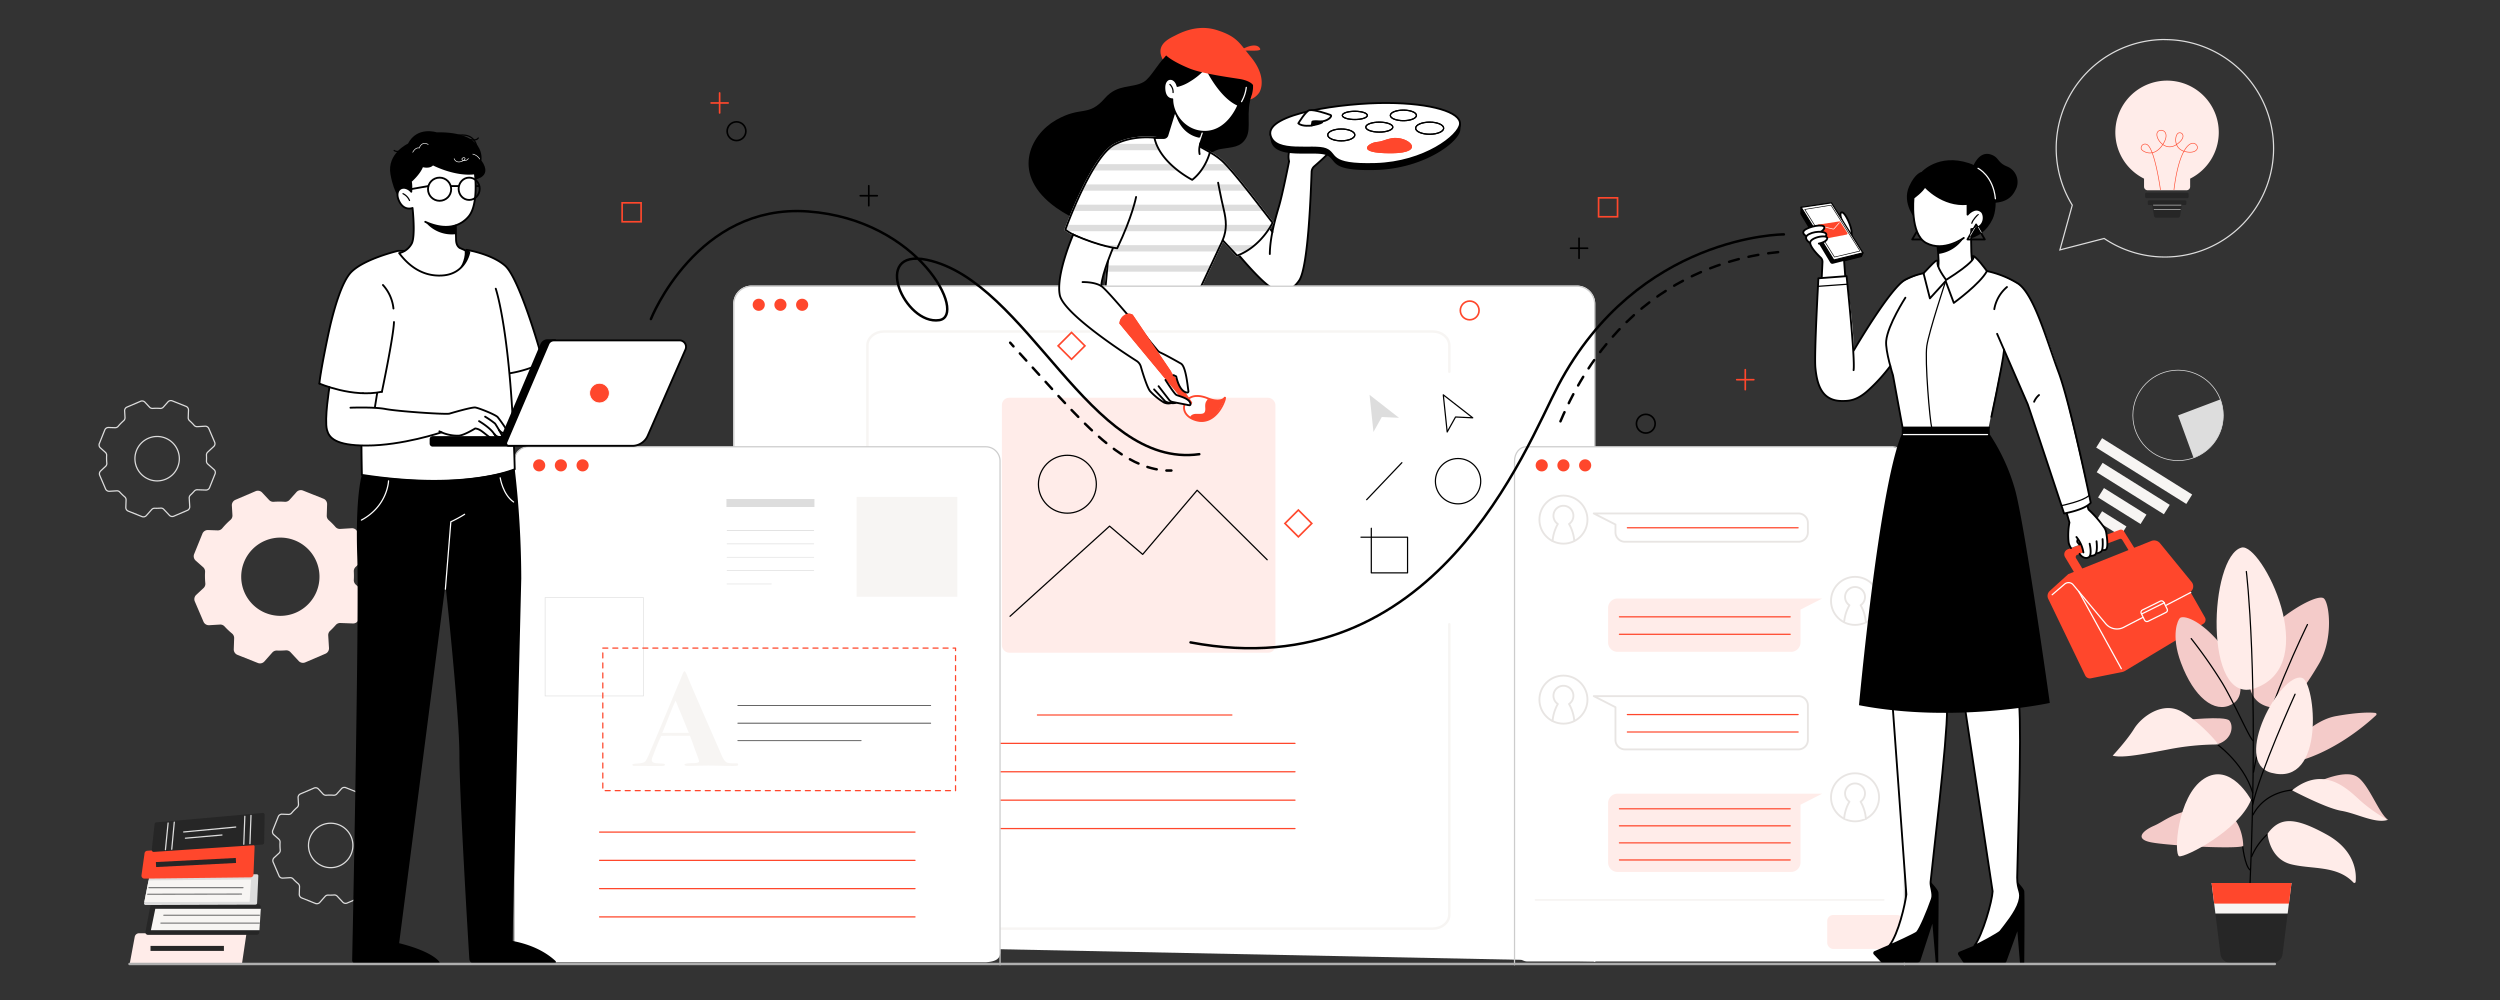 <svg xmlns="http://www.w3.org/2000/svg" xmlns:xlink="http://www.w3.org/1999/xlink" width="1284" height="513.6" xmlns:v="https://vecta.io/nano"><rect width="100%" height="100%" fill="#333333" stroke="none"/><style><![CDATA[.AD{stroke-linejoin:round}.AE{stroke-linecap:round}.AF{fill:none}.AG{stroke:#000}.AH{stroke-width:.96}.AI{stroke-width:.64}.AJ{fill:#fff}.AK{stroke-miterlimit:10}.AL{fill:#ff472c}.AM{stroke:#fff}.AN{fill:#ffece9}.AO{stroke:#ff472c}.AP{stroke-width:.86}.AQ{stroke-width:.32}.AR{stroke:#e8e5e3}.AS{stroke:#ddd}.AT{fill:#f7f5f3}.AU{fill:#262626}.AV{stroke-width:.63}.AW{stroke-width:1.28}.AX{stroke-width:2.57}.AY{stroke-linejoin:bevel}]]></style><defs><clipPath id="A"><path d="M0 0h1284v513.6H0z" class="AF"/></clipPath><clipPath id="B"><path d="M612.48 74.82a34.92 34.92 0 0 1 15.13 7.77c6.68 6.1 24.3 29.83 26 31.78 0 0-5.77 12.25-18.22 16.93l-7.4-7.9-13.33 28.43c-1.5 2.72-47.3.58-47.3.58l2.3-25.2s-16-4.18-22.5-9.23c0 0 13.5-37.6 25.33-43.75s25.42-2.75 25.42-2.75z" class="AF"/></clipPath><clipPath id="C"><path d="M279.6 306.63h51.36V358H279.6z" class="AF"/></clipPath><path id="D" d="M612.48 74.82a34.92 34.92 0 0 1 15.13 7.77c6.68 6.1 24.3 29.83 26 31.78 0 0-5.77 12.25-18.22 16.93l-7.4-7.9-13.33 28.43c-1.5 2.72-47.3.58-47.3.58l2.3-25.2s-16-4.18-22.5-9.23c0 0 13.5-37.6 25.33-43.75s25.42-2.75 25.42-2.75z"/></defs><g clip-path="url(#A)"><g class="AF AS"><path d="M199.05 439.8l-3.22-2.85a2 2 0 0 1-.65-1.6 25.3 25.3 0 0 0 0-2.89 2 2 0 0 1 .62-1.59l3.1-2.86a2 2 0 0 0 .47-2.24l-3-7a2 2 0 0 0-1.95-1.21l-4 .24a2 2 0 0 1-1.61-.69 26.17 26.17 0 0 0-2.35-2.36 2 2 0 0 1-.68-1.55l.14-3.9a2 2 0 0 0-1.25-1.92l-7.07-2.83a2 2 0 0 0-2.22.53l-2.4 2.7a2 2 0 0 1-1.64.65 24.11 24.11 0 0 0-3.8 0 2 2 0 0 1-1.6-.61l-2.4-2.6a2 2 0 0 0-2.24-.47l-7 3a2 2 0 0 0-1.2 1.95l.2 3.37a2 2 0 0 1-.68 1.6 25.12 25.12 0 0 0-2.84 2.9 2 2 0 0 1-1.58.72l-3.37-.12a2 2 0 0 0-1.91 1.25l-2.83 7.07a2 2 0 0 0 .53 2.22l2.57 2.28a2 2 0 0 1 .65 1.6 24.5 24.5 0 0 0 .08 3.93 2 2 0 0 1-.6 1.65l-2.56 2.38a2 2 0 0 0-.47 2.24l3 7a2 2 0 0 0 1.94 1.21l3.76-.23a2 2 0 0 1 1.57.65 25.3 25.3 0 0 0 2.55 2.41 2 2 0 0 1 .73 1.59l-.13 3.84a2 2 0 0 0 1.24 1.92l7.07 2.83a2 2 0 0 0 2.23-.53l2.74-3.1a2 2 0 0 1 1.57-.65 25.62 25.62 0 0 0 3-.07 2 2 0 0 1 1.63.61l2.86 3.07a2 2 0 0 0 2.23.47l7-3a2 2 0 0 0 1.2-1.95l-.26-4.36a2 2 0 0 1 .65-1.58 24.4 24.4 0 0 0 2-2 2 2 0 0 1 1.57-.7l4.36.16a2 2 0 0 0 1.92-1.25l2.82-7.07a2 2 0 0 0-.49-2.27zm-33.43 5a11.4 11.4 0 1 1 14.81-6.35 11.4 11.4 0 0 1-14.81 6.37z" class="AI AK"/><circle cx="1118.65" cy="213.34" r="23.22" stroke-width=".37"/></g><path d="M1141.88 213.34a23.18 23.18 0 0 0-1.52-8.19l-21.7 8.2 7.95 21.8a23.22 23.22 0 0 0 15.28-21.8z" fill="#ddd"/><g class="AT"><path d="M1079.625 225.04l46.28 28.953-3.023 4.832-46.28-28.953zm.26 12.67l34.504 21.586-3.023 4.832-34.504-21.586zm.71 12.953l21.822 13.652-3.023 4.832-21.822-13.652zm-.967 11.903l12.513 7.828-3.023 4.832-12.513-7.828z"/></g><path d="M109.9 241.16l-3.2-2.85a2 2 0 0 1-.66-1.6 25.32 25.32 0 0 0 0-2.89 2 2 0 0 1 .61-1.59l3.13-2.9a2 2 0 0 0 .47-2.23l-3-7a2 2 0 0 0-1.94-1.2l-4 .24a2 2 0 0 1-1.61-.7 24.81 24.81 0 0 0-2.34-2.36 2 2 0 0 1-.69-1.55l.14-3.9a2 2 0 0 0-1.25-1.92l-7.07-2.82a2 2 0 0 0-2.22.52l-2.4 2.7a2 2 0 0 1-1.64.65 25.37 25.37 0 0 0-3.8 0 2 2 0 0 1-1.59-.61l-2.4-2.58a2 2 0 0 0-2.23-.48l-7 3a2 2 0 0 0-1.2 2l.2 3.37a2 2 0 0 1-.69 1.6 25 25 0 0 0-2.83 2.9 2 2 0 0 1-1.58.72l-3.37-.12a2 2 0 0 0-1.92 1.25l-2.8 7a2 2 0 0 0 .53 2.22l2.58 2.3a2 2 0 0 1 .64 1.59 25.87 25.87 0 0 0 .09 3.94 2 2 0 0 1-.61 1.64l-2.55 2.38a2 2 0 0 0-.48 2.24l3 7a2 2 0 0 0 2 1.2l3.75-.23a2 2 0 0 1 1.57.65 25.3 25.3 0 0 0 2.48 2.41 2 2 0 0 1 .74 1.6l-.14 3.84a2 2 0 0 0 1.25 1.91l7.07 2.83a2 2 0 0 0 2.22-.53l2.75-3.1a2 2 0 0 1 1.57-.66 25.66 25.66 0 0 0 3-.07 2 2 0 0 1 1.63.61l2.9 3.07a2 2 0 0 0 2.24.47l7-3a2 2 0 0 0 1.2-1.94l-.27-4.37a2 2 0 0 1 .66-1.58 24.32 24.32 0 0 0 1.94-2 2 2 0 0 1 1.57-.69l4.37.15a2 2 0 0 0 1.91-1.24l2.83-7.07a2 2 0 0 0-.55-2.22zm-33.43 5a11.4 11.4 0 1 1 14.82-6.35 11.4 11.4 0 0 1-14.82 6.37z" class="AF AI AK AS"/><g class="AN"><path d="M187.52 304.5l-4.8-4.25a3 3 0 0 1-1-2.39 38.54 38.54 0 0 0 0-4.3 3 3 0 0 1 .92-2.37l4.66-4.33a3 3 0 0 0 .7-3.34l-4.47-10.43a3 3 0 0 0-2.9-1.79l-5.92.36a3 3 0 0 1-2.4-1 36.33 36.33 0 0 0-3.49-3.53 2.9 2.9 0 0 1-1-2.31L168 259a3 3 0 0 0-1.86-2.86l-10.53-4.2a3 3 0 0 0-3.32.78l-3.57 4a3 3 0 0 1-2.45 1 39.61 39.61 0 0 0-5.66 0 2.93 2.93 0 0 1-2.38-.9l-3.6-3.85a3 3 0 0 0-3.33-.71l-10.43 4.47a3 3 0 0 0-1.79 2.9l.3 5a2.89 2.89 0 0 1-1 2.38 38.3 38.3 0 0 0-4.22 4.32 2.93 2.93 0 0 1-2.35 1.08l-5-.18a3 3 0 0 0-2.85 1.86l-4.26 10.5a3 3 0 0 0 .79 3.32l3.84 3.4a3 3 0 0 1 1 2.38 38.13 38.13 0 0 0 .12 5.86 2.9 2.9 0 0 1-.9 2.46l-3.8 3.54a3 3 0 0 0-.7 3.34l4.47 10.43a3 3 0 0 0 2.9 1.79l5.6-.34a2.93 2.93 0 0 1 2.34 1 38.08 38.08 0 0 0 3.8 3.59 3 3 0 0 1 1.1 2.38l-.2 5.72a3 3 0 0 0 1.86 2.86l10.54 4.2a3 3 0 0 0 3.31-.78l4.1-4.62a3 3 0 0 1 2.33-1 38.14 38.14 0 0 0 4.54-.1 3 3 0 0 1 2.43.91l4.25 4.57a3 3 0 0 0 3.33.71l10.44-4.48a3 3 0 0 0 1.78-2.9l-.4-6.5a3 3 0 0 1 1-2.36 38.63 38.63 0 0 0 2.9-3 3 3 0 0 1 2.33-1l6.5.24a3 3 0 0 0 2.85-1.86l4.22-10.54a3 3 0 0 0-.85-3.33zm-51 10.37a20.1 20.1 0 1 1 26.13-11.2 20.1 20.1 0 0 1-26.11 11.2zM69.2 481.17l-2.55 13.66h57.65l2.28-15.36-55.15-.15a2.26 2.26 0 0 0-2.23 1.85z"/></g><path d="M77.3 487.1H115" stroke="#262626" class="AF AK AX"/><path d="M131.86 480.14H76a1.33 1.33 0 0 1-1.31-1.58l2.48-13.07a1.34 1.34 0 0 1 1.31-1.09h54.1a1.33 1.33 0 0 1 1.33 1.42l-.76 13.07a1.33 1.33 0 0 1-1.3 1.25z" class="AU"/><path d="M133.94 466.76H79.76l-2.26 11h55.75l.7-11z" class="AT"/><path d="M131.24 464.62l-56.45.2a.8.8 0 0 1-.79-1l2.63-13.36a.82.82 0 0 1 .78-.65l54.46-.8a.81.81 0 0 1 .81.84l-.64 14a.8.8 0 0 1-.8.76z" fill="#ddd"/><path d="M74.1 463.32l54.07-.16.8-11.45-52.66.47-2.2 11.14z" class="AT"/><g stroke="#7d7d7d" class="AD AE AF"><path d="M76.48 455.9h48.3" class="AI"/><path d="M75.86 459.3l48.15-.1" class="AV"/><g class="AI"><path d="M84.16 470.08h49.04m-50.53 4.04h50.53"/></g></g><path d="M130.76 435l-.57 14.15a1.52 1.52 0 0 1-1.5 1.46l-54.5.65a1.52 1.52 0 0 1-1.52-1.73l1.57-11.28a1.51 1.51 0 0 1 1.41-1.3l53.5-3.53a1.53 1.53 0 0 1 1.62 1.58z" class="AL"/><path d="M80.12 444.03l41.05-2.1" stroke="#262626" class="AF AK AX"/><path d="M135.93 418.5l-.26 14.34a1 1 0 0 1-.9.94l-55.84 3.76a1 1 0 0 1-1-1.06l1.47-13.27a1 1 0 0 1 .86-.85l54.63-4.84a1 1 0 0 1 1.04.98z" class="AU"/><g class="AD AE AF AI AS"><path d="M125.75 419.25l-.54 14.35m3.7-14.8l-.54 14.5m-42.03-10.6l-1.37 13.7m4.54-14.13l-1.3 13.9m6.13-8.87l26.72-2.53m-25.83 5.73l18.76-1.64"/></g><path d="M636.24 131s12.5 15 17.35 17 9.52 2.2 13.7-4c4.73-7 6-46.7 6.35-55.6a4 4 0 0 1 1.35-2.95c2.32-2 7-6.12 8.62-8.32 2.13-3-19.6-2.9-19.6-2.9a9.83 9.83 0 0 0-1.94 8.63s-3.3 16.78-5.24 23.3c-1.1 3.68-2.4 8.25-3.35 13l-1.5-2.03s-5.93 10.46-15.76 13.9z" class="AJ"/><g class="AD AE AF AG AH"><path d="M636.24 131s12.5 15 17.35 17 9.52 2.2 13.7-4c4.73-7 6-46.7 6.35-55.6a4 4 0 0 1 1.35-2.95c2.32-2 7-6.12 8.62-8.32 2.13-3-19.6-2.9-19.6-2.9a9.83 9.83 0 0 0-1.94 8.63s-3.3 16.78-5.24 23.3-4.56 15.85-4.65 24.3"/><path d="M652.02 117.1l1.5 2.08"/></g><path d="M696.33 87.13a96.86 96.86 0 0 0 10.37.17c25.06-.73 42.9-14.6 43.32-20.6l.35-3.23-2.3-.52a17.23 17.23 0 0 0-5-2.81c-6.5-2.52-17.15-4.15-30.5-4.15-20.36-.07-54 4.3-59.27 13.12l-1.3-.4.76 3.87c2.4 9.64 22.07 4.65 28.4 7.08 5 2 2.1 6.42 15.23 7.47"/><g class="AD AG AH AJ"><path d="M680.93 76.57c-6.32-2.44-26 2.56-28.4-7.08-2.77-11.15 37-16.7 59.86-16.6s37.87 4.76 37.46 10.74-18.27 19.85-43.33 20.58-19.53-5.28-25.6-7.63z"/><path d="M666.84 63.33s3.84-6.38 5.7-6.72c2.43-.44 9.18 1.85 10.74 2.42s-1.8 3.6-5.33 3.32-3.9.13-3.9.13l-.35 2s-5 .7-6.88-1.15z"/></g><path d="M673.63 64.92s7.6-1.23 5.66-2.6c0 0-3.6-.44-5.07 0zm-53.57-43.57s-9.88-2.94-17.57 3.63-11 14.82-15.2 17.17c-5.8 3.3-13.24.77-19.78 8.25-8.77 10-11.92 3.73-25.12 11.24-13.64 7.77-23.4 28.3 0 45 17.53 12.48 42.36 16.78 60.1 2.94s11.92-30.84 24.58-33.06c5.57-1 10.15-.6 13-5.77s-.48-13 2.87-21.95c2.3-6.17-.78-28.1-22.88-27.45z"/><use xlink:href="#D" class="AD AH AJ AM"/><g clip-path="url(#B)" fill="#ddd"><path d="M534 73.9h148.22v3.24H534zm0 72.8h148.22v3.24H534zm0-62.4h148.22v3.24H534zm0 10.4h148.22v3.24H534zm0 10.4h148.22v3.24H534zm0 10.4h148.22v3.24H534zm0 10.4h148.22v3.24H534zm0 10.4h148.22v3.24H534z"/></g><use xlink:href="#D" class="AD AF AG AH"/><path d="M819 493.74V156.07a9.08 9.08 0 0 0-9.1-9.07H386a9.07 9.07 0 0 0-9.08 9.08v328.67" class="AE AI AJ AK AM"/><g class="AL"><circle cx="389.69" cy="156.54" r="3.12"/><circle cx="411.98" cy="156.54" r="3.12"/><circle cx="400.83" cy="156.54" r="3.12"/></g><g class="AE AF AI"><path d="M819 493.74V156.07a9.08 9.08 0 0 0-9.1-9.07H386a9.07 9.07 0 0 0-9.08 9.08v328.67" stroke="#ccc" class="AK"/><g class="AD AO"><path d="M532.84 367.22h99.84M500.4 381.8h164.7m-164.7 14.58h164.7m-164.7 14.58h164.7m-164.7 14.6h164.7"/></g></g><rect x="514.58" y="204.29" width="140.47" height="130.94" rx="3.7" class="AN"/><g class="AF AG"><g class="AI"><circle cx="548.21" cy="248.7" r="14.87"/><g class="AD AE"><path d="M518.75 316.52l51.13-46.3 17 14.52 27.98-32.95 35.96 35.7"/></g></g><g class="AV AD"><path d="M747.6 214.17l8.8.42-15.13-11.8 2 19.08 4.3-7.7z"/><circle cx="748.86" cy="247.14" r="11.64"/><path d="M720 237.64l-18.08 19" class="AE"/></g></g><path d="M709.72 214.17l8.8.42-15.12-11.8 2 19.08 4.3-7.7z" fill="#ddd"/><g class="AE AF"><path d="M704.3 271.32v22.9h18.62V275.9H699" class="AD AG AV"/><g class="AK AW"><path d="M744.36 320.63v149.13c0 4-3.8 7.18-8.5 7.18H454c-4.7 0-8.5-3.22-8.5-7.18V177.44c0-4 3.8-7.18 8.5-7.18h281.87c4.7 0 8.5 3.2 8.5 7.18v13.48" stroke="#f7f5f3"/></g></g><path d="M609.87 205.35c2.6-2.83 7-2.2 10.52-.74 4.1 1.7 7.5 1.28 8.58-.27a.12.12 0 0 1 .23.08c-.32 2.57-5.3 14.22-15 11.37-5.8-1.68-7.9-6.54-4.33-10.44z" class="AH AJ AK AO"/><g class="AL"><path d="M612.26 206.6l-30.5-44.95a3.92 3.92 0 0 0-4.43.25 5.5 5.5 0 0 0-2.46 4.28l35 42.24c.54.58 2.84-1.16 2.38-1.82zm-1.08 7.85s.3-1.93 3.37-1.9 4.72.33 4.47-3.14 1-3.37 1.37-4.8c0 0 5.25 2.65 8.8-.2 0 0-5.85 17.77-18.02 10.03z"/></g><g class="AJ"><path d="M611.35 208.05h0zm-7.15-14.43l.62 2c1.22 3.44 2.66 4.94 3.78 5.58a2.91 2.91 0 0 0 1.82.44s-1.65-12.44-2.94-13.92-12.42-7.2-12.42-7.2l-2.44-2.87 10.24 15.1z"/><path d="M610.8 206.07c-.6-1.15-3.4-2.24-5.2-2.83l-1.5-.46-5.54-7.65.22-.13-23.9-28.82a5.5 5.5 0 0 1 2.46-4.28 4.65 4.65 0 0 1 1.4-.64l-4.07-4.8-9-10.13c0-4.3 6.05-19.12 6.05-19.12-6.67-.3-20.63-6.46-20.63-6.46-11.36 27.63-5.68 33.5-5.68 33.5 6.45 11.72 38.52 30.6 39.76 32.53s2.85 9.9 4.93 13.26 7.67 6.7 7.67 6.7c4 1.33 4.74-.23 4.74-.23s4.66 1.07 7 1.48a9.34 9.34 0 0 0 1.24.16 1.57 1.57 0 0 0 .57-.08h0c.4-.22.12-.73-.5-1.98z"/></g><g class="AD AE AF AG AH"><path d="M556 144.88s6.3-.2 9.76 2.15 24.83 28.2 28.83 33.05a4.31 4.31 0 0 0 1.57 1.09c2.8 1.28 7.93 4.18 10.36 5.56 2.6 1.48 3.4 11.5 3.86 14.13a.65.65 0 0 1-.7.77c-1.33-.14-4-1.34-5.58-8.3l-1.32-.65m-51.58-72.2s-8.94 20.38-6.9 31c1.77 9.33 32 29.15 39.46 33.9a5.19 5.19 0 0 1 2.19 2.94c1 3.52 3.3 10.88 4.78 12.63a33.75 33.75 0 0 0 7 5.73 5.39 5.39 0 0 0 3.42.43m-2.58-11.98s4.4 6.93 5.54 7.65 7 1.65 7.34 4.74a.57.57 0 0 1-.67.61l-8.63-1.7a2.85 2.85 0 0 1-1.54-.87l-5.56-7.2m-2.3 1.64l5.57 6a1.74 1.74 0 0 0 .44.31 8.75 8.75 0 0 0 5.35.59"/></g><path d="M601.63 190.93l-19.86-29.28a3.92 3.92 0 0 0-4.43.25 5.5 5.5 0 0 0-2.46 4.28l23.3 28.1z" class="AL"/><g class="AD AE AF"><g class="AG AH"><path d="M571.7 127.2s-5.66 13.22-6.08 19.5m17.88-45.54s-1.87 10-9.7 26.35c0 0-8.16-.66-22.6-7m74.43-26.68s1.4 7.56 2.88 13.75c1.3 5.54 1.78 10.18-.55 15.8"/></g><path d="M640.08 44.9a19.34 19.34 0 0 1-2.41 7.3" class="AI AM"/></g><g class="AG AH AD"><path d="M592.92 70.87h4.72a2 2 0 0 0 1.89-1.27l4.2-13.6 15.63 9.15-3 8.9a1.38 1.38 0 0 0 .64 1.66l4.4 2.45s-2 8.66-9.08 14.2c.04.03-16.47-8.27-19.38-21.5z" class="AJ"/><path d="M616.12,79.12a10.19,10.19,0,0,1,.49-5.65" class="AE AF"/></g><path d="M603.94 59c.84 2.9 3.66 9.9 11.7 11.68a.71.71 0 0 0 .82-.47l2.18-6.48a.71.71 0 0 0-.43-.89l-13.36-4.7a.7.7 0 0 0-.91.85z"/><g class="AD AG AJ"><path d="M604.76 44.16c-1.24-5-6.7-4.94-6.75.82 0 6.24 4.07 6 4.07 6 0 7.3 5.73 15.4 14.47 16.57 13.66 1.84 19.5-13.63 19.5-13.63-9.67-4-16.8-19.46-16.8-19.46a33.45 33.45 0 0 1-8.3 7 20.79 20.79 0 0 1-6.21 2.7z" class="AH"/><path d="M600.87,43.38a5.35,5.35,0,0,1,1.62,4.12" class="AE AI"/></g><g class="AL"><path d="M598.92 28.44s2.5 2.8 11.88 6.68c6.52 2.68 20.25 4.56 25.76 5.42 4.24.66 6.63 2.3 7 3.22a15.74 15.74 0 0 1-.42 4.35c-.53 1.58-.94 3-.94 3a9.58 9.58 0 0 0 4.58-3.6c1.92-3.4 2.34-10.23-4.46-18.38-5.6-6.73-6.75-10.34-17.34-13.68s-19.55 1.9-21.94 3.06c-5.17 2.52-9 5.72-5.92 12 .5-.5 1.8-2.07 1.8-2.07z"/><path d="M636.06 26.62a19 19 0 0 1 5.14-.62c2.7 0 6.68.24 6-1-2.13-4-10 .46-11.14 1.62zM707 72.93c-4 .38-11.6 5.87 7.46 5.8s8.6-9.34.12-7.7c-3.58.7-4.17 1.57-7.58 1.9z"/></g><g class="AF AG AI"><ellipse cx="734.27" cy="65.84" rx="7.2" ry="3.11"/><ellipse cx="695.84" cy="59.27" rx="6.43" ry="2.12"/><ellipse cx="708.41" cy="65.29" rx="6.94" ry="2.56"/><ellipse cx="688.88" cy="69.3" rx="6.96" ry="3.04"/><ellipse cx="720.78" cy="59.27" rx="6.71" ry="2.71"/></g><path d="M707 72.93c-4 .38-11.6 5.87 7.46 5.8s8.6-9.34.12-7.7c-3.58.7-4.17 1.57-7.58 1.9z" class="AL"/><g class="AF AG AI"><ellipse cx="734.27" cy="65.84" rx="7.2" ry="3.11"/><ellipse cx="695.84" cy="59.27" rx="6.43" ry="2.12"/><ellipse cx="708.41" cy="65.29" rx="6.94" ry="2.56"/><ellipse cx="688.88" cy="69.3" rx="6.96" ry="3.04"/><ellipse cx="720.78" cy="59.27" rx="6.71" ry="2.71"/></g><path d="M506.4 229.46H271.54a7.36 7.36 0 0 0-7.32 7.4v252.6c0 4.08 3.28 4.37 7.32 4.8H506.4c4-.43 7.32-1.15 7.32-5.23V236.86a7.36 7.36 0 0 0-7.32-7.4z" class="AJ"/><path d="M264.12 494.2V236.8a7.33 7.33 0 0 1 7.32-7.33H506.3a7.33 7.33 0 0 1 7.32 7.33v258.7" stroke="#ccc" class="AE AF AI AK"/><g clip-path="url(#C)" class="AJ"><path d="M273.17 300.2h64.2v64.2h-64.2z"/></g><g class="AL"><circle cx="276.92" cy="239.01" r="3.12"/><circle cx="299.22" cy="239.01" r="3.12"/><circle cx="288.07" cy="239.01" r="3.12"/></g><path d="M279.97 306.94h50.5v50.5h-50.5z" class="AF AK AQ AS"/><path d="M379.1 392.64a.62.62 0 0 1-.59.66 25.93 25.93 0 0 1-3.07.1c-.43 0-1.62 0-3.58-.07q-5.9-.13-8.13-.14l-4.62.07-5.4.14c-1.44 0-2.15-.23-2.15-.7s1.5-.72 4.54-.77a7 7 0 0 0 1.67-.14c.85-.1 1.27-.36 1.27-.83a17.75 17.75 0 0 0-.95-2.91l-1.67-4.52q-.48-1.53-2.07-5.62h-7.65c-2.23-.05-4.6 0-7.1.07q-.72 1.4-2.7 6.25l-1.75 4.5a5.11 5.11 0 0 0-.4 1.67c0 .78.6 1.3 1.76 1.52.26.05 1.56.14 3.9.28.74 0 1.1.24 1.1.6s-.47.6-1.43.6H325.9q-1.1 0-1.1-.7c0-.28.82-.46 2.47-.56 2.12-.1 3.47-.44 4.06-1s1.54-2.54 2.87-5.83q1.5-3.48 4.38-10.28l9.63-23.12c.48-1 1.14-2.6 2-4.8.6-1.57 1-2.36 1.36-2.36s.9 1.07 1.75 3.2q1.6 4.1 14 32.36 1.6 3.62 3.2 7.36c.9 2.13 1.8 3.43 2.7 3.9.7.37 2.34.53 4.94.48.63-.05.95.17.95.6zm-25.32-16.25c0-.14-.24-.58-.56-1.32q-3.2-8-4.64-11.3l-1.06-2.65-.54-1.24c-1 2-2.1 4.75-3.5 8.26q-2.3 5.9-3.33 8.26h13.62z" class="AT"/><path d="M309.6 332.86h181.17v73.22H309.6z" stroke-dasharray="2.57" class="AD AE AF AI AO"/><path d="M373.1 256.3h45.2v4.1h-45.2z" fill="#ddd"/><path d="M439.94 255.2h51.75v51.3h-51.75z" class="AT"/><g class="AF"><g class="AQ AS"><path d="M373.4 272.47h44.58" class="AK"/><g class="AD AE"><path d="M373.4 272.47h44.58m-44.58 6.86h44.58m-44.58 6.87h44.58m-44.58 6.86h44.58m-44.58 6.86h22.78"/></g></g><g class="AG AD AE AQ"><path d="M378.9 362.34h99.16m-99.16 9.06h99.16m-99.16 9.05h63.43"/></g><g class="AI AO AD AE"><path d="M307.94 427.36h162m-162 14.52h162m-162 14.52h162m-162 14.53h162"/></g></g><path d="M278.94 194.76l-6.6-16.16-15.44 8.08 3.8 37.75 18.25-8.52v-21.15z" class="AJ"/><path d="M242.17 92.54s11.76-.77 5.07-10.14c0 0 2.8-14.92-23-14.44 0 0-9.95-3.3-14.7 5.8 0 0-10.87 5-9 15.73s5.82 13.65 5.82 13.65z"/><g class="AJ"><path d="M208.65 128.84s-3.57-1.1-12 2.28-13.55 5.32-17.24 9.73-9.12 15.6-15.37 56.16c0 0 13 5.06 22.34 5 0 0-1.58 35.4-.55 41.9 0 0 54 15.5 78.5-2.93 0 0-1.68-44.5-2.75-49.27 0 0 14.77-2.63 17.32-5.5 0 0-7.17-26.32-11.9-36.16s-4.77-14-15-18.07c-9.16-3.67-12.6-3.15-12.6-3.15z"/><path d="M205 130s3.34-.4 6.2-4.5.67-18.7.67-18.7-4.8 2-7.26-4.42c-1.32-3.5.3-6.24 3.22-5.93a5.56 5.56 0 0 1 3.39 2s.2-3.92-.27-5.32c0 0 4.62-4 5.94-7.83 0 0 3.74 1.16 5.38-.94 0 0 11.4 6 21.62 4.65 0 0 2 15.72-3.08 22a19.32 19.32 0 0 1-6.72 4.7l.4 9.15a5.58 5.58 0 0 0 1.65 2.54 39.28 39.28 0 0 0 4.85 2.36s-2.15 10.87-13.68 11.74c-12.1.84-18.8-7.4-22.3-11.5z"/></g><path d="M238.5 128.32c.93 2.63-1.2 8.93-3.33 10.3 0 0 3.68-1.62 5.8-8.93z"/><g class="AF"><g class="AD AE AG AI"><path d="M234.87,69.64s8.08-2.26,10,5.37"/><path d="M241.34 71.66s3.32.9 4.3-.78m-43.2 6.4s1.72 1.53 5.07-.7"/></g><g class="AM AQ AD AE"><path d="M212 78.2s1.34-2.68 3.35-2.18c0 0 1.07-3.68 4.56-1.84m13.35 7.32s.83 2.54 3.85 1.38 1.42-2.43.45-1.66c-1.28 1 1.62 2.18 3 .2m5.8.24a5.61 5.61 0 0 0-3.53-2.5"/></g><g class="AG"><g class="AH AE"><path d="M244.87 95.57h1.18" class="AY"/><g class="AD"><path d="M234.07 115.64l.16 7c0 1.33.1 3.46 1.88 4.7l4.95 2.14s-1.83 11.18-13.78 12S208.2 134.23 205 130a9.71 9.71 0 0 0 6.32-4.66c2.23-3.52.56-18.52.56-18.52s-4.8 2-7.26-4.42c-1.32-3.5.3-6.24 3.22-5.93a5.56 5.56 0 0 1 3.39 2s.2-3.92-.27-5.32c0 0 4.62-4 5.94-7.84 0 0 3.74 1.17 5.38-.93 0 0 11.4 6 21.62 4.65 0 0 2 15.72-3.08 22-2.8 3.45-9.6 8.68-22.4 2.9"/></g></g><path d="M207,99.48a7,7,0,0,1,3.32,3.47" class="AD AE AI"/><g class="AH"><circle cx="225.77" cy="97.18" r="5.95"/><ellipse cx="240.96" cy="96.96" rx="5.41" ry="5.73"/><g class="AE AY"><path d="M210.8 97.18l9.1-1.6m12-.01h3.46"/></g></g></g></g><path d="M234.3 115.55c-8.38 2.6-15.9-1.65-15.9-1.65a17.52 17.52 0 0 0 15.91 6.34z"/><g class="AD AE AF AG AH"><path d="M196.15 201.2s5.93-28.2 6.2-35.8m5.3-36.56h-3.24s-17 4-23.86 10.74c-5.2 5.1-9.07 20.1-10.5 25.8s-5.63 26.32-6 31.64m32.63-50.64a21.24 21.24 0 0 1 5.4 12.07m37.56-30.13s12.9 2.06 19.8 8.17 17.2 40.6 19.5 49.73a61.19 61.19 0 0 1-17.07 5.49m-7.25-43.43s8 23 9.75 92.7c0 0-25 11.23-78.5 2.93 0 0-.8-31.44.55-41.9"/></g><path d="M185.86 243.9s-3.43 10.63-2.37 42.07c1 29.47-2.2 187.38-2.62 207.1a2 2 0 0 0 2 2H225a.74.74 0 0 0 .58-1.2c-1.58-1.9-6.46-5.9-20.58-9.45l23.78-184.26s7.17 66.15 7.17 87.85c0 19.77 4.33 92.24 5.1 104.52.07 1.05.93 2.28 2 2.28h41.74a.73.73 0 0 0 .5-1.26c-2.54-2.37-9.26-7.87-22.07-10.28l4.5-186.2a496.23 496.23 0 0 0-3.34-56.09s-16.1 5.7-41.67 5.73c-17 0-36.84-2.82-36.84-2.82z"/><g class="AD AE AF AI AM"><path d="M238.6 264.15a64.75 64.75 0 0 1-7.05 3.84l-2.8 34.6m-29.2-55.6s-.4 12.87-13.92 20.12"/></g><path d="M193.7 201.64l-1.1 7.66s29.1 4.3 38.17 3.2c0 0 11.4-3.76 13.44-3.18s10 3.6 11 4.54 5.53 7.66 5.53 7.66-.92 2.15-3.8 0l1.07 3.4h-6.83s-1.52-2.2-6.75-4.85c0 0-5.77 3.48-8.73 3.7a20.59 20.59 0 0 1-8.9-1.72s-23.42 8-43.14 6.8c0 0-14.73-.07-15.86-8.8s1.42-21.2 1.42-21.2 13.8 4.57 24.48 2.78z" class="AJ"/><g class="AD AE AF AG AH"><path d="M164.07,197s17,7.4,32.08,4.2"/><path d="M193.7 202l-1.1 6.84m-12.6.56s12-.48 18.06.68 29.3 2.78 32.65 2.4c0 0 11.62-3.47 13.44-3.18s10.1 3.56 11.43 4.9a73.45 73.45 0 0 1 5.07 7.29.29.29 0 0 1-.05.37c-.5.48-2.14 1.56-4.34-1"/><path d="M249.16 214a45.76 45.76 0 0 1 5.11 3.55 62.27 62.27 0 0 1 3.69 6.41.23.23 0 0 1-.13.32c-.7.24-2.65.6-4.26-1.74-2.1-3.08-7.52-6.24-7.52-6.24"/><path d="M253.93 223l1 1.5s-1 1.86-3.54 0c-3.4-2.48-4.8-4.2-7.34-4.44 0 0-5.5 3.44-8.38 3.7a20.9 20.9 0 0 1-10-2.22"/><path d="M169.2 198.86s-2.7 16.48-1.27 21.92c1.05 4 4.23 8.07 20.27 8.06 18.4 0 38.58-6.8 38.58-6.8"/></g><path d="M285.53,174.25H281.2a3.94,3.94,0,0,0-3.62,2.4L257.5,224H222.23a1.56,1.56,0,0,0-1.56,1.56v2.27a1.56,1.56,0,0,0,1.56,1.56h41.54V224h-.33Z"/><path d="M284.42 174.82H349a3.34 3.34 0 0 1 3.06 4.68l-19.4 44.3a8.64 8.64 0 0 1-7.92 5.18h-63.47a1.32 1.32 0 0 1-1.21-1.84l21.6-50.5a3 3 0 0 1 2.74-1.8z" class="AD AG AH AJ"/><g class="AM"><circle cx="307.9" cy="201.89" r="5.07" stroke-width=".43" class="AL"/><path d="M256.9 245.42s1.33 8.58 6.87 12.4" class="AD AE AF AI"/></g><rect x="777.86" y="229.46" width="200.24" height="264.36" rx="6.7" class="AJ"/><path d="M978.1 495.5V236.8c0-4-2.63-7.33-5.88-7.33H783.74c-3.25 0-5.88 3.28-5.88 7.33v258.7" stroke="#ccc" class="AE AF AI AK"/><g class="AL"><circle cx="791.83" cy="239.01" r="3.12"/><circle cx="814.13" cy="239.01" r="3.12"/><circle cx="802.98" cy="239.01" r="3.12"/></g><path d="M919.88 334.78h-89.1a4.87 4.87 0 0 1-4.87-4.87v-17.64a4.87 4.87 0 0 1 4.87-4.87h105.1l-11.14 5.7v16.82a4.87 4.87 0 0 1-4.87 4.87z" class="AN"/><g class="AD AH AR"><g class="AJ"><path d="M834.56 278.25h89.1a4.87 4.87 0 0 0 4.87-4.87v-4.8a4.87 4.87 0 0 0-4.87-4.87h-105.1l11.14 5.68v4a4.87 4.87 0 0 0 4.87 4.85z"/><circle cx="802.98" cy="266.88" r="12.34"/></g><path d="M808.56,277.75a21.13,21.13,0,0,0-2.7-8.63,5.12,5.12,0,1,0-5.76,0,21.26,21.26,0,0,0-2.7,8.77" class="AE AF"/><g class="AJ"><path d="M834.56 384.9h89.1a4.87 4.87 0 0 0 4.87-4.87v-17.64a4.87 4.87 0 0 0-4.87-4.87h-105.1l11.14 5.7V380a4.87 4.87 0 0 0 4.87 4.89z"/><circle cx="802.98" cy="359.33" r="12.34"/></g><path d="M808.56,370.2a21.08,21.08,0,0,0-2.7-8.63,5.12,5.12,0,1,0-5.76,0,21.21,21.21,0,0,0-2.7,8.77" class="AE AF"/><g class="AJ"><circle cx="952.75" cy="308.61" r="12.34"/><path d="M947.16,319.48a21.1,21.1,0,0,1,2.71-8.63,5.12,5.12,0,1,1,5.75,0,21.23,21.23,0,0,1,2.71,8.77" class="AE"/></g></g><path d="M919.88 447.83h-89.1a4.87 4.87 0 0 1-4.87-4.87V412.5a4.87 4.87 0 0 1 4.87-4.87h105.1l-11.14 5.68V443a4.87 4.87 0 0 1-4.87 4.83z" class="AN"/><g class="AD AH AJ"><g class="AR"><circle cx="952.75" cy="409.5" r="12.34"/><g class="AE"><path d="M947.16,420.37a21.1,21.1,0,0,1,2.71-8.63,5.12,5.12,0,1,1,5.75,0,21.23,21.23,0,0,1,2.71,8.77"/></g></g><path d="M788.7 462.2h178.73" stroke="#f7f5f3" class="AE"/></g><rect x="938.46" y="469.94" width="39.05" height="17.45" rx="3.07" class="AN"/><path d="M1111.9 20.3a55.83 55.83 0 0 0-47.58 85.05l-6.35 23 22.73-5.87a55.83 55.83 0 1 0 31.2-102.14z" class="AF AK AS AV"/><g class="AD AG"><path d="M951.1,123.76a44,44,0,0,0-.2-5.36c-.25-2.44-3.35-9.83-5.08-9.3-1.38.42.23,4.23.23,4.23Z" class="AH AJ"/><g class="AI"><path d="M925.05 106.48l-.1 3.3L940 134.87a1.26 1.26 0 0 0 1.33.56L956 131.7l.8-1.8z"/><path d="M940.6 104.16l-15.56 2.32 16.76 27.08 15-3.68-16.2-25.72z" class="AJ"/></g></g><path d="M933.47 116.23l3.8 6a.6.6 0 0 0 .61.26l10.52-2a.59.59 0 0 0 .38-.9l-3.6-5.6a.6.6 0 0 0-.58-.27l-10.72 1.64a.59.59 0 0 0-.41.86z" class="AL"/><g class="AD AF AQ"><path d="M934.16 115.9l7.28 1.74a.55.55 0 0 0 .54-.17l2.7-3.07" class="AE AM"/><g class="AG"><path d="M926.93 107.56l13.47-2.17 14.92 23.53-13.14 3.1-15.25-24.45z"/></g></g><g class="AJ"><g class="AH AD AG"><path d="M929.1 122s-4.4-1.67-2.45-3.64S937 114.6 937 116.9s-7.9 5.1-7.9 5.1z"/><path d="M929.76 124.93s-4.43-2.7-.66-4.66 9.8-1.46 8.83.7-7 4.42-8.17 3.96z"/></g><path d="M948 145.5l-.87-11.5-5.76 1.47a1.26 1.26 0 0 1-1.33-.56l-5.88-9.78s3.9-.72 4.3-2.62c.3-1.4-3.34-1.33-6.05-.27a5.73 5.73 0 0 0-2.4 1.56c-1.47 1.86 3 6.54 5.08 8.53a3 3 0 0 1 .93 2.33l-.6 12.62z"/></g><path d="M934.16 125.1s3.9-.7 4.3-2.62-6.55-1.1-8.45 1.3c-1.47 1.86 3 6.54 5.08 8.53a3 3 0 0 1 .93 2.33l-.6 12.62L948 145.5l-.9-11.94" class="AD AE AF AG AH"/><g class="AL"><path d="M1060.6 286.13l5 8.35 4.3-1.78-3.64-6a1.2 1.2 0 0 1 .6-1.74l21.72-8.15a1.19 1.19 0 0 1 1.44.5l3.9 6.4 3-1.13-6.1-9.76a1.77 1.77 0 0 0-2.11-.71l-26.7 10a2.78 2.78 0 0 0-1.41 4.01z"/><path d="M1052.72 303.54l9.58-8.7 42.6-17a3.92 3.92 0 0 1 4.48 1.16l16.27 19.93a3.52 3.52 0 0 1-.66 5.07h0l7.48 13.13a2.41 2.41 0 0 1-.85 3.25l-40.34 24.27a4.41 4.41 0 0 1-1.31.49l-16.14 3.25A2.64 2.64 0 0 1 1071 347l-19-39.38a3.44 3.44 0 0 1 .72-4.08z"/></g><g class="AD AE AF AI AM"><path d="M1054,305.45l6.4-5.47a3.08,3.08,0,0,1,4.37.36l16.73,20a7.52,7.52,0,0,0,9.3,1.82l34.35-17.87"/><path d="M1067.67 303.78l21.84 39.64"/></g><g class="AK AL AI AM"><rect x="1099.83" y="309.99" width="12.93" height="6.48" rx="1.27" transform="matrix(.896 -.444 .444 .896 -23.92 524.46)"/><path d="M1100.1 315.27l11.58-5.75" class="AE"/></g><path d="M1071.7 257.7a26.86 26.86 0 0 0 1 4 57.06 57.06 0 0 1 8.31 9.63 6.49 6.49 0 0 1 .75 2.11c.37 2.13 1.24 8.06-.2 8.84a1.92 1.92 0 0 1-1.63.14l-7.5 3.15-2.38-2-1.43-4-5 1.88s-.47-.05-.54-.43a38.62 38.62 0 0 1-.26-12.69l-1.88-6.5z" class="AJ"/><g class="AD AE AG AH"><path d="M1063.66 281.5a10.21 10.21 0 0 1-1.18-2.57 34.58 34.58 0 0 1 .38-10.55l-1.88-6.5 10.7-4.17a26.86 26.86 0 0 0 1 4 57.06 57.06 0 0 1 8.31 9.63 6.49 6.49 0 0 1 .75 2.11c.37 2.13 1.24 8.06-.2 8.84a1.92 1.92 0 0 1-1.63.14" class="AF"/><g class="AJ"><path d="M1079.88 276.9s.46 5.32-.7 6.32a4.56 4.56 0 0 1-2.68 1m.28-6.22s.83 6.42-1.1 7.13a8.93 8.93 0 0 1-2 .45"/></g></g><path d="M1073.25 279.26s1.34 5.57-.34 6.85c-1.3 1-3.47.4-4.82-1.65l1.47-.55z" class="AJ"/><g class="AD AE AF AG AH"><path d="M1073.25 279.26s1.34 5.57-.34 6.85c-1.3 1-3.47.4-4.82-1.65m-1.63-8.64a16.66 16.66 0 0 1 3.57 7.91m-2.9-6.68a2.54 2.54 0 0 0-.25 1.24 9.09 9.09 0 0 0 1.06 1.37"/></g><path d="M975.52 146.1c4.25-3.3 12.43-5.75 12.43-5.75l3.92-4.1a9.42 9.42 0 0 1 3.77-2.67c-1.67 3.47 3.9 10.2 3.9 10.2l11.37-7.94c1.9-1.17 2.63-4.26 2.63-4.26 1.66-.1 6.92 7.7 6.92 7.7a48.93 48.93 0 0 1 17.72 7.86c9.2 9.86 19.34 44.77 21.08 50s14.54 61.06 14.54 61.06c-2.5 3.4-13.68 5.5-13.68 5.5l-18.83-56.47-11.83-27.2-8.24 40.18-43.86.6-5.24-28.4-1.26-4.36a89 89 0 0 1-11.11 12.28c-6.23 5.8-10.52 5.7-13.83 5.68-10.23-.07-12.7-8.36-13.53-17.1-.65-6.87 1.55-45.92 1.55-45.92l14.47-1.1s4.4 32.2 3.48 38c0-.05 17.74-29.15 23.63-33.75z" class="AJ"/><path d="M1012.76 87.05s3.27-11.2 11.08-7.12c2.75 1.44 2.54 3.74 6.85 5.52a8.58 8.58 0 0 1 5 11c-1.25 2.67-3.38 7.83-12.9 7.74s-10.02-17.14-10.02-17.14z"/><path d="M984 112.87s-7.42-8.38-3.47-17.13c3.1-6.9 6.4-7.44 6.4-7.44s8.63-9.62 24.22-4.55 15.13 22.55 12.28 28.68-7.83 9.7-13.44 10.5-26-10.06-26-10.06z"/><path d="M986.55 115.3l-4.44 7.68H991l-4.44-7.68z" class="AD AF AG AH"/><path d="M989.26 124.78c-8.4-4.52-6.45-23.23-6.45-23.23s4.5-3.23 5.8-5.8c0 0 9 10.32 21.94 9v5.48s3.7-4.48 7.16-1.56c1.82 1.53 2.26 8.6-5.26 9 0 0-.3 11.7.38 15.82 0 0-4 4.4-13.3 10.2 0 0-5.12-6.08-4.16-9.64 0 0 .28-1-.27-7.7a15.44 15.44 0 0 1-5.85-1.56z" class="AJ"/><path d="M1008.6 122.2a18.25 18.25 0 0 1-13.23 8.25l-.27-4s8.46.42 13.5-4.25z"/><g class="AD AE AF AG AH"><path d="M1008.6 122.2s-10.2 7.5-19.35 2.58c-8.4-4.52-6.45-23.23-6.45-23.23s4.5-3.23 5.8-5.8c0 0 9 10.32 21.94 9v5.48s3.7-4.48 7.16-1.56c1.82 1.53 2.26 8.6-5.26 9 0 0-.3 11.7.38 15.82m-17.72-7.07s.83 7 .45 10.27"/></g><path d="M989.3 450.65s6.05 5.7 6.3 7.8-.35 36.32 0 36-1.4 0-1.4 0l-1.72-20.07-6.12 18.83a1.8 1.8 0 0 1-1.71 1.24h-18a.56.56 0 0 1-.42-.18l-3.83-4.07a1.06 1.06 0 0 1 .35-1.7l10.17-4.4z"/><g class="AD AF AG"><path d="M1016 110.22c-.2 0-2.83 2.6-3.27 4.43" class="AE AI"/><g class="AH"><path d="M1013.53 132.56s0 2.4-14 11.2c0 0-5.76-7.54-4.16-9.64 0 0-.35-.62-1.3 0s-6.14 6.22-6.14 6.22l3.27 12.9 8.08-8.87 4.2 11.2s13.6-9.87 17-16.33c0 0-6-8.47-7.4-7.7z"/><g class="AE"><path d="M978.6 152.9s-9.06 14-9.85 22.17c-.5 5.28 3.48 17.65 3.48 17.65l4.93 26.87h44.43c0 .06 7-32 7.72-40"/><path d="M1025.72 171.46l15.72 36.18c1.2 3.3 18.68 56.08 18.68 56.08s10.63-1.82 13.68-5.5c0 0-10.37-50.57-16.5-67s-12.8-40.95-21.33-45.9a50.88 50.88 0 0 0-15.5-6.1"/></g></g></g><path d="M972 361.67l7.1 97.7c-.62 5-4 20.17-8.7 26.24 1.6-.52 13.46-6 14.16-6.77 1.64-1.82 5.4-10.68 7.65-17.14.92-2.64-.86-6.32-.67-8.67.6-7.14 8.7-73.22 8.46-89z" class="AD AG AH AJ"/><path d="M1034.25 451s5.08 4.86 5.4 6.63 0 37.46 0 37.46h-2.15l-1.38-16.8-5.6 15.44a2 2 0 0 1-1.93 1.36h-19.15a1.1 1.1 0 0 1-.92-.5l-2.72-4.13a1.1 1.1 0 0 1 .5-1.63l10.47-4.35z"/><g class="AD AE AF AG AH"><path d="M1044.73 206.33a9.24 9.24 0 0 1 2.5-3.43m-22.96-44.12a19.2 19.2 0 0 1 6.5-11.36m-78.87 32.9s19.12-32.9 26.86-36.78a35.24 35.24 0 0 1 9.2-3.2M952 190.1c.9-5.75-3.6-48.27-3.6-48.27l-14.47 1.1s-2.2 39.05-1.55 45.92c.84 8.75 3.3 17 13.53 17.1 3.3 0 7.6.12 13.83-5.68A89 89 0 0 0 970.86 188"/></g><path d="M1008.87 361.3l14.53 96.48c-.2 5.03-5.07 22.3-9.3 27.9 1.38-.18 12.6-6.42 13.23-7.25 2.2-2.9 8-9.75 9.63-15.22s-.93-5.35-.93-12.52 2.5-73.7.94-89.4z" class="AD AG AH AJ"/><path d="M976.75 219.6v3.44l-.27.58c-11.67 28.65-21.7 138.57-21.7 138.57 49 9.47 98-1.16 98-1.16s-12.26-87.7-17.6-108.64A101 101 0 0 0 1022 223.2l-.16-3.6z"/><g class="AF AD"><g class="AE AI"><g class="AM"><path d="M977.62 223.2h43.18m-4.88-136.75s7.75 3.8 8.92 15.62"/></g><g class="AG"><path d="M999.3,144.38s-8.56,25.83-9.68,33.26,1.56,38.72,2.52,42"/></g></g><path d="M1014.94 115.3l-4.44 7.68h8.88l-2.04-3.52-1.48-2.57-.92-1.6z" class="AG AH"/><g class="AE"><g class="AM AQ"><path d="M1017.64 119.4l-1.54-2.67m-1.93.5l-2.2 3.7"/></g><g class="AG AI"><path d="M933.78 147.06l15-1.08M1058.8 259.7s11.2-2.32 14.1-5.2"/></g></g></g><g fill="#f4cbc9"><path d="M1120.9 369.9c.6 0 21.86-2.43 24.1.2s1.55 9.52-5.7 12zm-1.26-52.5c1.73-1.45 9.7.52 19.75 12.12s15.93 27.2 6.92 32.22-19.62-3.8-26.15-21.3c-5.37-14.38-1.56-22.18-.52-23.04z"/></g><path d="M1151.72,433.77s1.16,11.05,3.94,13.05" class="AD AE AF AG AI"/><g fill="#f4cbc9"><path d="M1193.26 307.17c3 1.44 5.54 20.6-2.26 33.78s-16.62 26.67-28.58 21.13-6.92-24.43-.34-34.47 26.85-22.52 31.18-20.44zm-23.4 85.73c-.86.08 13.34-22.17 30-25.12 11.87-2.1 17.74-1.9 20.13-1.62a.68.68 0 0 1 .38 1.17c-4.72 4.44-25.93 23.28-50.5 25.57zm21.13 8.5s13.17-6.24 19.4-2.6c6.06 3.53 11.28 18.8 15.95 22.13.08.06 0 .18-.06.15-3.8-1.02-28.85-8.43-35.3-19.68zm-38.86 33.12s.2-22.1-21-19.48c-15.07 1.85-19 6.54-24.88 9.1s-9.8 6.68-1.84 8.4 43.46 3.7 47.72 2z"/></g><path d="M1151.3 281.23c10.1-2.6 41.78 59.9 6.84 72.26-26.7 9.43-23.47-67.97-6.84-72.26z" class="AN"/><g class="AD AE AF AG AI"><path d="M1185.1 320.77s-22.78 46-27.67 75.8m-3.13 13.63s2.17 0 2.63 1.72"/></g><g class="AN"><path d="M1182.3 348.13c6.94 1.9 12.45 56.32-15.78 48.77-20.5-5.5 4.8-51.8 15.78-48.77zm-26.16 62.67s-10.54-19.75-24.24-10.8-15.55 39-12.65 39.78 30.56-13.17 36.9-28.98z"/></g><g class="AD AE AF AG AI"><path d="M1166.1 427.18a32.47 32.47 0 0 0-9.68 12.78m22.48-34.26s-14.8-.3-21.76 12.8"/></g><g class="AN"><path d="M1164.62 428.14s.84 12.94 12.1 15.76c10.85 2.7 23.54.45 32 9.37a.66.66 0 0 0 1.14-.39c.43-4.06.2-16-15-24.33-17.2-9.5-24.13-8.55-30.24-.4zm12.58-22.24s17.4 9.2 25.3 10.53 17.54 6.72 23.82 4.67a79 79 0 0 1-13.44-9.35c-6.3-5.56-18.7-19.44-35.67-5.85z"/></g><path d="M1136.86 380.88S1152.2 391 1157 407.25" class="AD AE AF AG AI"/><path d="M1139.5 382.36a134.06 134.06 0 0 0-26.31 2.63c-15.62 3-23.68 4.28-28.12 3.13 0 0 7.24-7.73 11-13.82s14.63-14.47 24.66-8.7 18.77 16.77 18.77 16.77z" class="AN"/><g class="AD AE AF AG AI"><path d="M1153.72 293.53s6.6 52.25 1.88 160.8m23.14-97.78s-18.55 40.94-21.78 57"/><path d="M1125.42,328a247.24,247.24,0,0,1,16,22.89c6.56,11,14.34,29.24,15.9,29.57"/></g><path d="M1167.2 494.55h-21.64a5.19 5.19 0 0 1-5.14-4.54l-4.57-36.52h41.06l-4.57 36.5a5.19 5.19 0 0 1-5.14 4.55z" class="AU"/><path d="M1137.83 469.2h37.12l1.97-15.7h-41.05l1.96 15.7z" class="AT"/><path d="M1175.6 464.1l1.33-10.6h-41.05l1.32 10.6h38.4z" class="AL"/><g class="AF"><g class="AE"><g class="AG"><g class="AW"><path d="M334.3 163.87s23.56-59.5 80.8-55.26 81.9 53.62 67.3 55.82c-17.78 2.7-35.12-36.92-6.45-31 52 10.82 83.64 107.7 140 99.84" class="AK"/><g class="AD"><path d="M611.46 329.94C737.36 353.67 783.74 229.46 800.3 198c41-77.68 115.9-77.62 115.9-77.62"/><path d="M801.45 216.4c33.3-78.4 97.55-86 116.32-87.3" stroke-dasharray="5.14"/></g><g class="AK"><path d="M518.82 176l1.7 1.9"/><path d="M523.8 181.54l20.17 22.24c17 18.33 33.66 35.38 52.63 37.67" stroke-dasharray="4.92 4.92"/><path d="M599.07 241.66h2.56"/></g></g><g class="AP AK"><path d="M811 122.38v10.25"/><path d="M806.64 127.5h8.74M446.2 95.4v10.25"/><path d="M441.83 100.53h8.74"/></g></g><g class="AO AK AP"><path d="M896.37 189.87v10.25"/><path d="M892 195h8.74"/></g></g><path d="M319.53 104.16h9.74v9.74h-9.74zm501.5-2.56h9.74v9.74h-9.74zM666.838 261.948l6.887 6.887-6.887 6.887-6.887-6.887zm-116.502-91.203l6.887 6.887-6.887 6.887-6.887-6.887z" class="AK AO AP"/><circle cx="754.83" cy="159.44" r="4.81" class="AO AP"/><g class="AG AP"><circle cx="845.28" cy="217.61" r="4.81"/><circle cx="378.27" cy="67.38" r="4.81"/></g><g class="AE AK AO AP"><path d="M369.6 47.75V58"/><path d="M365.24 52.88h8.73"/></g><g class="AD AI AE AO"><path d="M835.82 271.07h87.68m-91.75 45.73h87.68m-87.68 8.97h87.68M835.82 367h87.68m-87.68 8.96h87.68m-91.75 39.44h87.68m-87.68 8.75h87.68m-87.68 8.75h87.68m-87.68 8.77h87.68"/></g></g><path d="M1139.56,68a26.56,26.56,0,1,0-38.38,23.75v4.13a1.84,1.84,0,0,0,1.84,1.84h20a1.84,1.84,0,0,0,1.84-1.84V91.75A26.55,26.55,0,0,0,1139.56,68Z" class="AN"/><g class="AU"><rect x="1101.7" y="98.91" width="22.39" height="2.88" rx=".76"/><path d="M1122.27 102.9h-18.53a.66.66 0 0 0-.66.67v1.1a.66.66 0 0 0 .66.66h1.68l.86 5.54a1.14 1.14 0 0 0 1.11.95h11.23a1.14 1.14 0 0 0 1.11-.95l.86-5.54h1.68a.66.66 0 0 0 .66-.66v-1.1a.66.66 0 0 0-.66-.67z"/></g><g class="AF AE"><g class="AD AQ AS"><path d="M1105.97 105.33h14.23m-13.88 2.3h13.53"/></g><path d="M1109.6 97.43s-3.06-22.38-7.3-23.35a2 2 0 0 0-2.53 2.45c.4 1.1 6.2 5 11-2.25s-1.85-8.94-2.87-6 4.23 10 10.1 5.86 2.18-7 .54-5.6-2.18 7.78 3.62 9.28 7.84-2 5.46-3.82-8.34 1.38-11.07 23.48" class="AK AO AQ"/><path d="M66.53 495.1h1101.83" stroke="#afafaf" class="AD AW"/></g></g></svg>